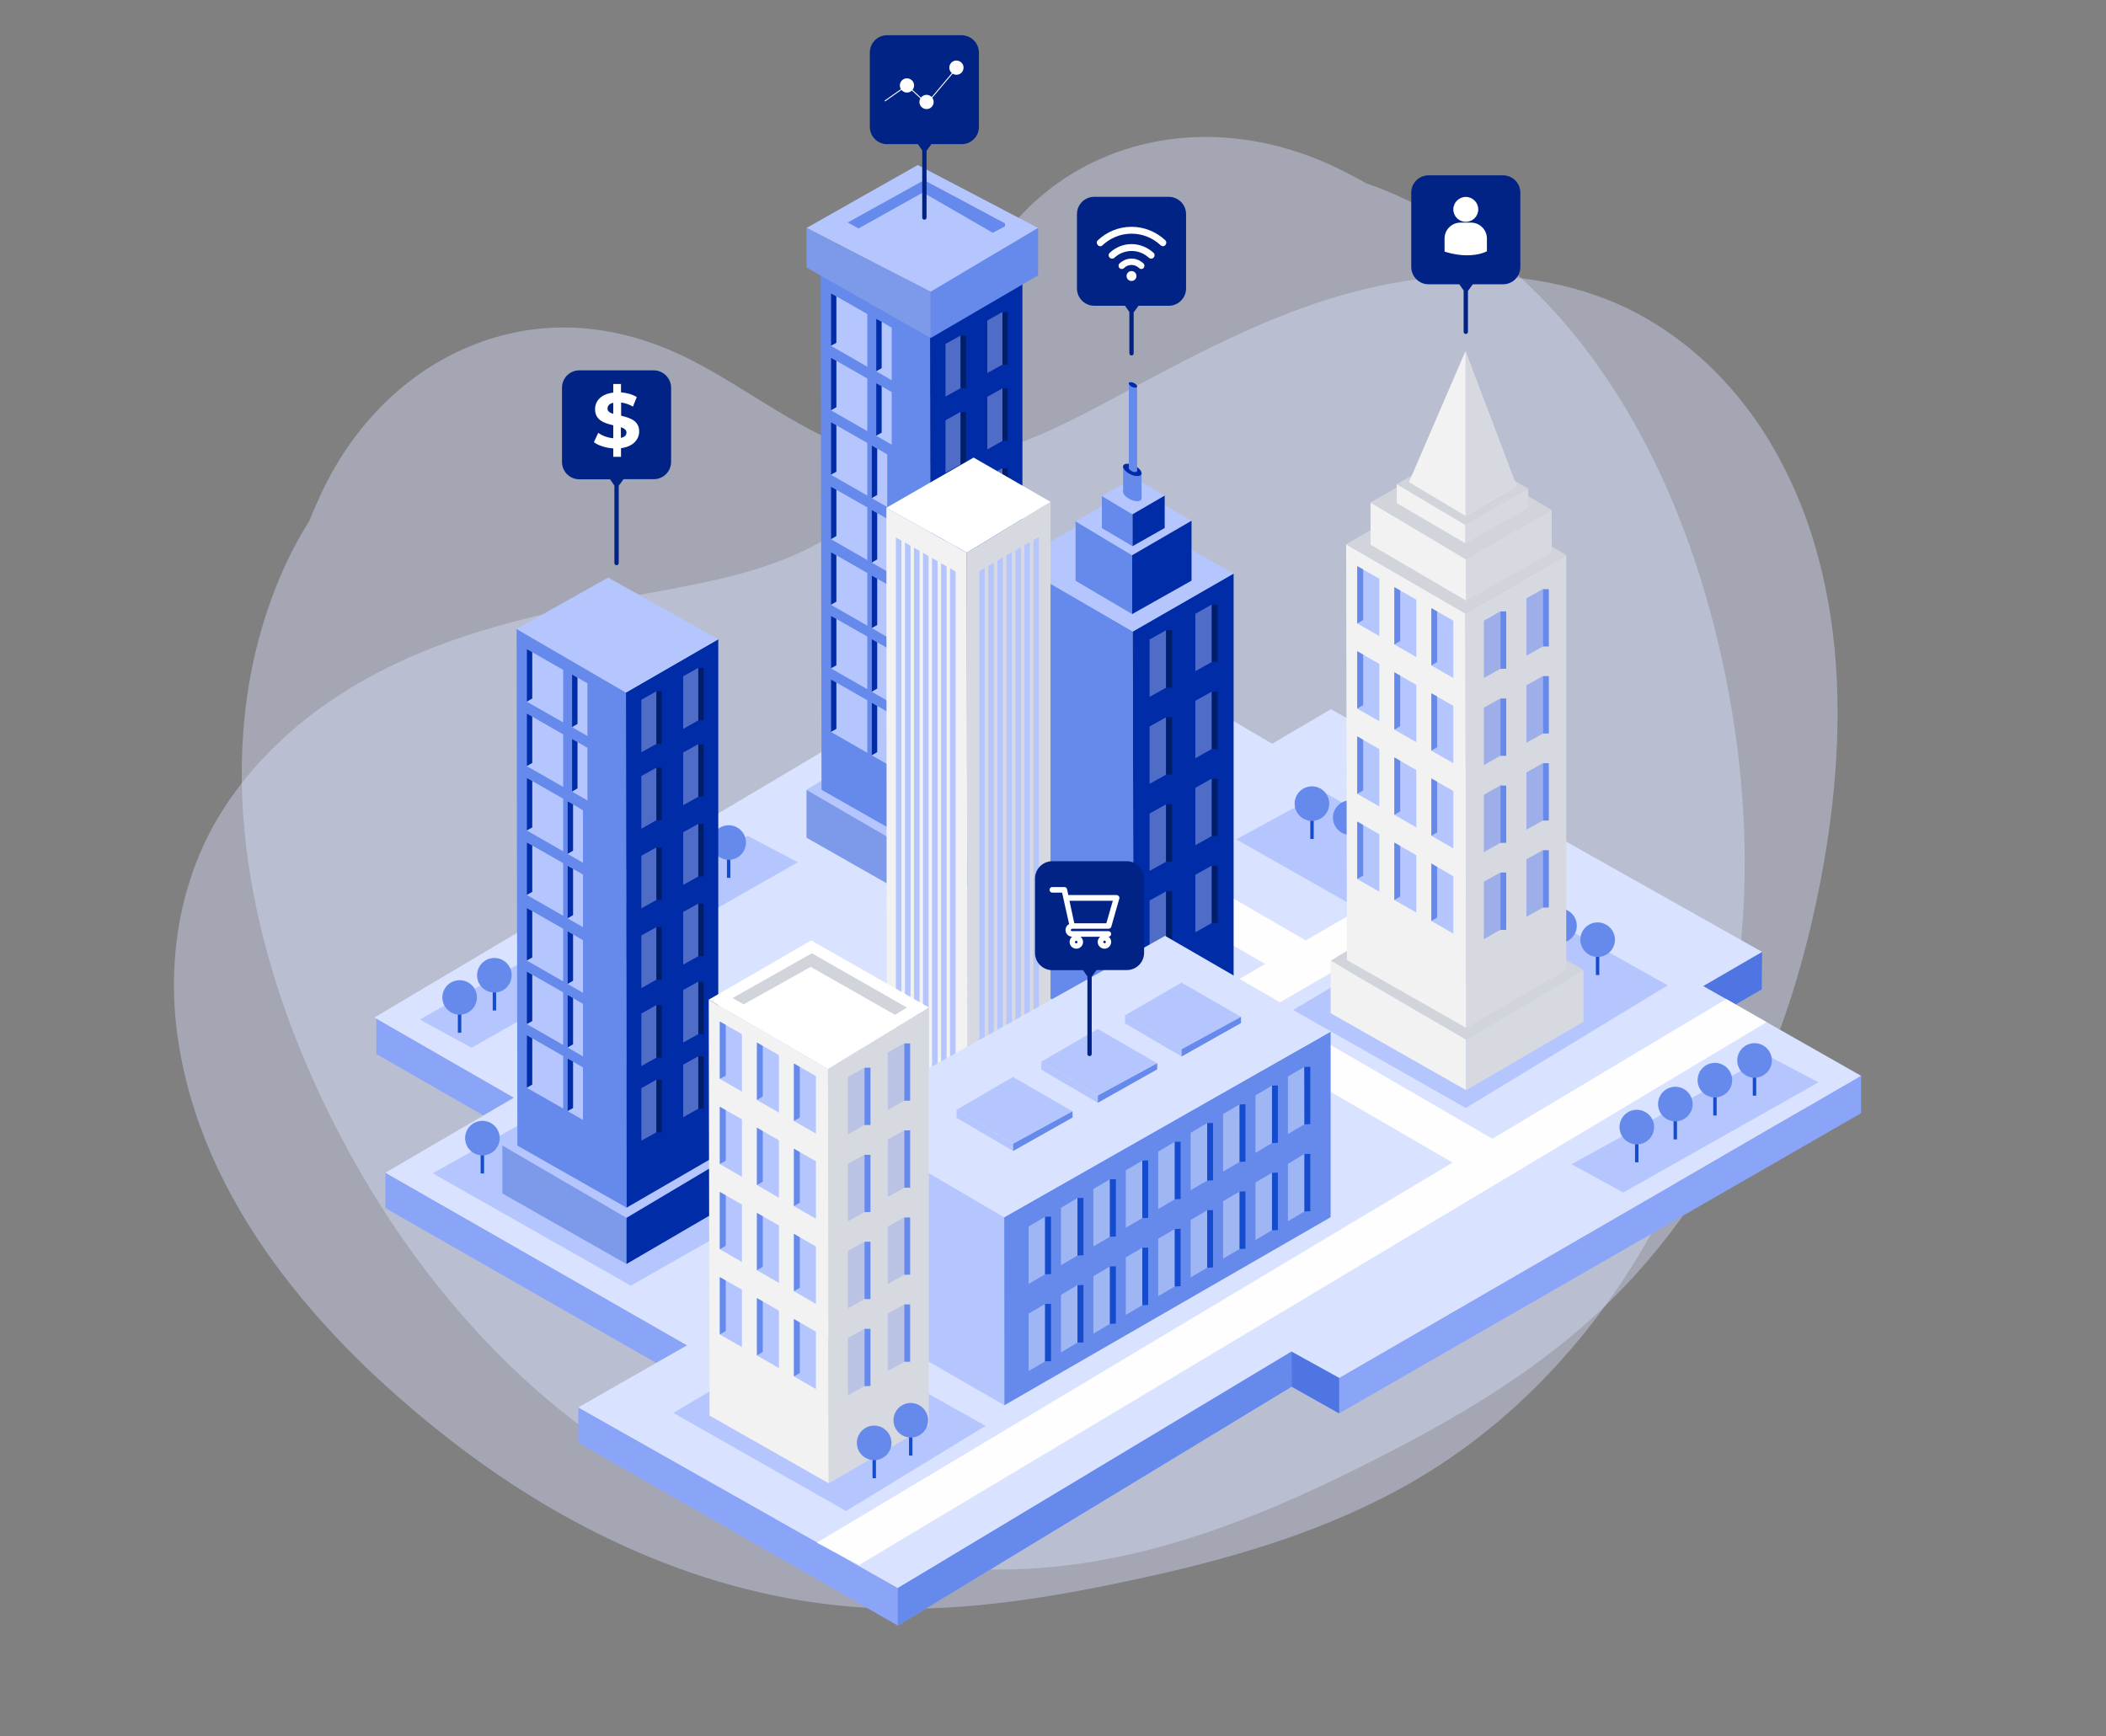 <?xml version="1.0" encoding="utf-8"?>
<!-- Generator: Adobe Illustrator 24.0.2, SVG Export Plug-In . SVG Version: 6.00 Build 0)  -->
<svg version="1.1" id="illustration" xmlns="http://www.w3.org/2000/svg" xmlns:xlink="http://www.w3.org/1999/xlink" x="0px"
	 y="0px" viewBox="0 0 1656.3 1365.7" style="enable-background:new 0 0 1656.3 1365.7;" xml:space="preserve">
<rect x="0" y="0" width="1656.3" height="1365.7" fill="#808080" stroke="none"/>
<style type="text/css">
	.st0{opacity:0.4;fill:#D9E2FF;}
	.st1{fill:#8AA4F8;}
	.st2{fill:#4F75E2;}
	.st3{fill:#D9E2FF;}
	.st4{fill:#668AEB;}
	.st5{fill:#FEFEFE;}
	.st6{fill:#B5C6FE;}
	.st7{fill:#7C99EA;}
	.st8{fill:#002CA7;}
	.st9{fill:#8498E5;}
	.st10{opacity:0.5;fill:#9EAEE9;}
	.st11{fill:#001E68;}
	.st12{fill:#012385;}
	.st13{fill:none;stroke:#FFFFFF;stroke-width:0.75;stroke-linecap:round;stroke-linejoin:round;stroke-miterlimit:10;}
	.st14{fill:#FFFFFF;}
	.st15{fill:#144CCD;}
	.st16{fill:#F2F2F2;}
	.st17{fill:#D7D9E1;}
	.st18{opacity:0.5;fill:#D9E2FF;}
	.st19{fill:#D2D4DB;}
	.st20{fill:#9EAEE9;}
</style>
<g id="XMLID_20_">
	<path id="XMLID_33_" class="st0" d="M1337.6,884.8c46.1-127.5,43.1-270,8.5-399.8c-34.3-128.9-104.8-255.3-225.7-320.6
		c-14.7-8-30-14.7-45.6-20.1c-7.4-4.2-14.8-8-21.7-11.4c-53.9-26.5-116.1-33.8-173.4-13.6c-55.6,19.6-94.6,60.7-118.5,113.6
		C738.8,282.4,728,339.1,695,383.3c-39.5,52.8-106.5,68.7-167.9,80.1c-72.6,13.5-145.1,25.7-212.7,57.1
		c-56.8,26.3-108.2,66.2-141.3,120c-31.8,51.7-41.8,114.6-33.5,174.3c18.1,130.4,111.9,237.5,212.3,316.1
		c97.2,76.1,212.8,128.8,337.3,134.1c71.6,3,143.2-9.3,212.9-24.7c72.7-16,145.3-37.9,210-75.5
		C1218.5,1102.9,1296,999.6,1337.6,884.8z"/>
	<path id="XMLID_35_" class="st0" d="M501.4,1152.1c-115.8-70.6-202.5-183.6-256.8-306.6c-53.9-122-77.9-264.8-24.5-391.3
		c6.5-15.4,14.2-30.2,23-44.2c3.2-7.9,6.6-15.5,9.8-22.4c25.5-54.4,69.5-99,126.8-119.1c55.6-19.5,111.7-11.8,163.5,14.5
		c48.5,24.6,92.4,62,145.8,75.9c63.8,16.5,126-13.1,181.1-42.6c65.1-34.9,129.3-70.7,201.6-88.5c60.8-15,125.9-16,185.3,5.2
		c57.2,20.4,104.3,63.3,135.2,115c67.5,113,61.3,255.3,32.2,379.4C1396.2,847.5,1339,961,1245.1,1043
		c-53.9,47.1-117.6,82.3-181.5,113.9c-66.7,33-137,61.3-211,72.5C730.8,1247.8,605.7,1215.7,501.4,1152.1z"/>
</g>
<g id="XMLID_27_">
	<g id="XMLID_32_">
		<polygon id="XMLID_42_" class="st1" points="1463.7,846.2 1463.7,875.6 1413.8,871.9 		"/>
		<g id="XMLID_26_">
			<polygon id="XMLID_34_" class="st1" points="303.1,922.4 303.1,950.2 516.1,1072 540.4,1058.2 			"/>
			<polygon id="XMLID_51_" class="st1" points="1053.2,1083.8 1015.7,1063.1 706.1,1249.1 454.8,1107 454.8,1134.8 706.1,1278.6 
				1015.8,1090.7 1053.2,1111.7 1463.7,875.6 1438.3,860.9 			"/>
			<polygon id="XMLID_1097_" class="st2" points="1365,790.1 1385.6,778.2 1385.8,748.7 1339.4,775.6 			"/>
			<polygon id="XMLID_1532_" class="st1" points="296,801.2 296,829 380.2,877.4 404.2,863.4 			"/>
			<polygon id="XMLID_998_" class="st3" points="1365,790.1 1339.4,775.6 1385.8,748.7 1046.7,557.8 1000.5,585 827.9,483.6 
				294.5,800.3 296,801.2 404.2,863.4 380.2,877.4 303.1,922.4 540.4,1058.2 516.1,1072 454.8,1107 706.1,1249.1 1015.7,1063.1 
				1053.2,1083.8 1438.3,860.9 1463.7,846.2 			"/>
		</g>
		<polygon id="XMLID_25_" class="st2" points="1015.7,1063.1 1015.8,1090.7 1053.2,1111.7 1053.2,1083.8 		"/>
		<polygon id="XMLID_28_" class="st4" points="706.1,1249.1 706.1,1278.6 1015.8,1090.7 1015.7,1063.1 		"/>
	</g>
	<polygon id="XMLID_1541_" class="st5" points="1357.6,785.8 1173.7,895.7 997.7,793.6 1144.4,708.5 1145.1,671.2 1026.9,739.7 
		802.2,609.3 802.2,646.3 995,758.2 965.9,775.1 927.5,752.8 927.5,789.8 934,793.5 891.7,818 923.8,836.4 965.8,812 1142.4,914.4 
		642.4,1213.4 675.7,1230.9 1389.4,804 	"/>
</g>
<g id="XMLID_61_">
	<g id="XMLID_22_">
		<g id="XMLID_1613_">
			<polygon id="XMLID_1886_" class="st6" points="634.3,621.2 718.3,569.7 816.4,627.8 731.9,678 			"/>
			<polygon id="XMLID_1883_" class="st7" points="634.3,658.9 731.9,714.4 731.9,678 634.3,621.2 			"/>
			<polygon id="XMLID_1880_" class="st8" points="731.9,678 816.4,627.8 816.4,665.1 731.9,714.4 			"/>
			<polygon id="XMLID_1877_" class="st4" points="646.1,621.2 732,670.1 731.5,264.8 645.5,214.9 			"/>
			<polygon id="XMLID_1874_" class="st8" points="731.5,264.8 804.1,223 804.1,628.3 732,670.1 			"/>
			<polygon id="XMLID_1871_" class="st9" points="645.5,214.9 717.5,174.5 804.1,223 731.5,264.8 649.8,217.4 			"/>
			<g id="XMLID_1864_">
				<polygon id="XMLID_1868_" class="st6" points="682.1,288.4 653.5,272 653.5,230.7 682.1,247 				"/>
				<polygon id="XMLID_1865_" class="st8" points="657.8,269.6 653.5,272 653.5,230.7 657.8,233.1 				"/>
			</g>
			<g id="XMLID_1857_">
				<polygon id="XMLID_1861_" class="st6" points="682.1,339.1 653.5,322.7 653.5,281.4 682.1,297.7 				"/>
				<polygon id="XMLID_1858_" class="st8" points="657.8,320.3 653.5,322.7 653.5,281.4 657.8,283.8 				"/>
			</g>
			<g id="XMLID_1850_">
				<polygon id="XMLID_1854_" class="st6" points="682.1,389.8 653.5,373.4 653.5,332.1 682.1,348.4 				"/>
				<polygon id="XMLID_1851_" class="st8" points="657.8,371 653.5,373.4 653.5,332.1 657.8,334.5 				"/>
			</g>
			<g id="XMLID_1843_">
				<polygon id="XMLID_1847_" class="st6" points="682.1,440.5 653.5,424.1 653.5,382.8 682.1,399.1 				"/>
				<polygon id="XMLID_1844_" class="st8" points="657.8,421.6 653.5,424.1 653.5,382.8 657.8,385.2 				"/>
			</g>
			<g id="XMLID_1836_">
				<polygon id="XMLID_1840_" class="st6" points="701.3,299.1 689.1,292 689.1,250.7 701.3,257.7 				"/>
				<polygon id="XMLID_1837_" class="st8" points="693.4,289.6 689.1,292 689.1,250.7 693.4,253.1 				"/>
			</g>
			<g id="XMLID_1829_">
				<polygon id="XMLID_1833_" class="st6" points="701.3,349.8 689.1,342.7 689.1,301.4 701.3,308.4 				"/>
				<polygon id="XMLID_1830_" class="st8" points="693.4,340.3 689.1,342.7 689.1,301.4 693.4,303.8 				"/>
			</g>
			<g id="XMLID_1822_">
				<polygon id="XMLID_1826_" class="st6" points="697.8,398.8 685.6,391.8 685.6,350.4 697.8,357.4 				"/>
				<polygon id="XMLID_1823_" class="st8" points="689.9,389.3 685.6,391.8 685.6,350.4 689.9,352.9 				"/>
			</g>
			<g id="XMLID_1815_">
				<polygon id="XMLID_1819_" class="st6" points="697.8,449.5 685.6,442.5 685.6,401.1 697.8,408.1 				"/>
				<polygon id="XMLID_1816_" class="st8" points="689.9,440 685.6,442.5 685.6,401.1 689.9,403.6 				"/>
			</g>
			<g id="XMLID_1808_">
				<polygon id="XMLID_1812_" class="st6" points="682.1,492.1 653.5,475.7 653.5,434.3 682.1,450.7 				"/>
				<polygon id="XMLID_1809_" class="st8" points="657.8,473.2 653.5,475.7 653.5,434.3 657.8,436.8 				"/>
			</g>
			<g id="XMLID_1801_">
				<polygon id="XMLID_1805_" class="st6" points="697.8,501.1 685.6,494 685.6,452.7 697.8,459.7 				"/>
				<polygon id="XMLID_1802_" class="st8" points="689.9,491.6 685.6,494 685.6,452.7 689.9,455.1 				"/>
			</g>
			<g id="XMLID_1794_">
				<polygon id="XMLID_1798_" class="st6" points="682.1,542.1 653.5,525.7 653.5,484.4 682.1,500.7 				"/>
				<polygon id="XMLID_1795_" class="st8" points="657.8,523.3 653.5,525.7 653.5,484.4 657.8,486.8 				"/>
			</g>
			<g id="XMLID_1787_">
				<polygon id="XMLID_1791_" class="st6" points="697.8,551.1 685.6,544.1 685.6,502.7 697.8,509.7 				"/>
				<polygon id="XMLID_1788_" class="st8" points="689.9,541.6 685.6,544.1 685.6,502.7 689.9,505.2 				"/>
			</g>
			<g id="XMLID_1780_">
				<polygon id="XMLID_1784_" class="st6" points="682.1,592.1 653.5,575.7 653.5,534.4 682.1,550.8 				"/>
				<polygon id="XMLID_1781_" class="st8" points="657.8,573.3 653.5,575.7 653.5,534.4 657.8,536.9 				"/>
			</g>
			<g id="XMLID_1746_">
				<polygon id="XMLID_1777_" class="st6" points="697.8,601.1 685.6,594.1 685.6,552.7 697.8,559.8 				"/>
				<polygon id="XMLID_1753_" class="st8" points="689.9,591.6 685.6,594.1 685.6,552.7 689.9,555.2 				"/>
			</g>
			<g id="XMLID_1710_">
				<polygon id="XMLID_1714_" class="st10" points="743.6,311.9 755.5,305.3 755.5,263.9 743.6,270.5 				"/>
				<polygon id="XMLID_1711_" class="st11" points="755.5,305.3 759.7,305.2 759.7,263.9 755.5,263.9 				"/>
			</g>
			<g id="XMLID_1688_">
				<polygon id="XMLID_1692_" class="st10" points="743.6,371.9 755.5,365.3 755.5,323.9 743.6,330.6 				"/>
				<polygon id="XMLID_1689_" class="st11" points="755.5,365.3 759.7,365.3 759.7,324 755.5,324 				"/>
			</g>
			<g id="XMLID_1681_">
				<polygon id="XMLID_1685_" class="st10" points="743.6,434.6 755.5,428 755.5,386.6 743.6,393.3 				"/>
				<polygon id="XMLID_1682_" class="st11" points="755.5,428 759.7,428 759.7,386.7 755.5,386.7 				"/>
			</g>
			<g id="XMLID_1673_">
				<polygon id="XMLID_1677_" class="st10" points="743.6,497.3 755.5,490.7 755.5,449.3 743.6,456 				"/>
				<polygon id="XMLID_1674_" class="st11" points="755.5,490.7 759.7,490.7 759.7,449.4 755.5,449.4 				"/>
			</g>
			<g id="XMLID_1666_">
				<polygon id="XMLID_1670_" class="st10" points="776.5,293.4 788.4,286.8 788.4,245.4 776.5,252.1 				"/>
				<polygon id="XMLID_1667_" class="st11" points="788.4,286.8 792.6,286.8 792.6,245.5 788.4,245.5 				"/>
			</g>
			<g id="XMLID_1659_">
				<polygon id="XMLID_1663_" class="st10" points="776.5,353.5 788.4,346.8 788.4,305.5 776.5,312.1 				"/>
				<polygon id="XMLID_1660_" class="st11" points="788.4,346.8 792.6,346.8 792.6,305.5 788.4,305.5 				"/>
			</g>
			<g id="XMLID_1652_">
				<polygon id="XMLID_1656_" class="st10" points="776.5,416.2 788.4,409.5 788.4,368.2 776.5,374.8 				"/>
				<polygon id="XMLID_1653_" class="st11" points="788.4,409.5 792.6,409.5 792.6,368.2 788.4,368.2 				"/>
			</g>
			<g id="XMLID_1645_">
				<polygon id="XMLID_1649_" class="st10" points="776.5,478.9 788.4,472.2 788.4,430.9 776.5,437.5 				"/>
				<polygon id="XMLID_1646_" class="st11" points="788.4,472.2 792.6,472.2 792.6,430.9 788.4,430.9 				"/>
			</g>
			<g id="XMLID_1638_">
				<polygon id="XMLID_1642_" class="st10" points="743.6,558.7 755.5,552.1 755.5,510.7 743.6,517.3 				"/>
				<polygon id="XMLID_1639_" class="st11" points="755.5,552.1 759.7,552 759.7,510.7 755.5,510.7 				"/>
			</g>
			<g id="XMLID_1631_">
				<polygon id="XMLID_1635_" class="st10" points="776.5,540.2 788.4,533.6 788.4,492.2 776.5,498.9 				"/>
				<polygon id="XMLID_1632_" class="st11" points="788.4,533.6 792.6,533.6 792.6,492.3 788.4,492.3 				"/>
			</g>
			<g id="XMLID_1624_">
				<polygon id="XMLID_1628_" class="st10" points="743.6,617.4 755.5,610.8 755.5,569.4 743.6,576 				"/>
				<polygon id="XMLID_1625_" class="st11" points="755.5,610.8 759.7,610.7 759.7,569.4 755.5,569.4 				"/>
			</g>
			<g id="XMLID_1617_">
				<polygon id="XMLID_1621_" class="st10" points="776.5,598.9 788.4,592.3 788.4,550.9 776.5,557.6 				"/>
				<polygon id="XMLID_1618_" class="st11" points="788.4,592.3 792.6,592.3 792.6,551 788.4,550.9 				"/>
			</g>
			<polygon id="XMLID_1678_" class="st6" points="634.3,179.3 721.8,129.8 816.4,179.3 732,229.5 			"/>
			<polygon id="XMLID_818_" class="st7" points="634.3,210.4 731.9,265.9 731.9,229.5 634.3,179.3 			"/>
			<polygon id="XMLID_608_" class="st4" points="731.9,229.5 816.4,179.3 816.4,216.6 731.9,265.9 			"/>
		</g>
		<polygon id="XMLID_987_" class="st4" points="726.8,141.7 666.7,175 675.2,179.7 725.9,151.4 780.8,183.1 790.4,178 790.4,175.7 
					"/>
	</g>
	<g id="XMLID_31_">
		<path id="XMLID_105_" class="st12" d="M756.2,27.7h-58.5c-7.5,0-13.6,6.1-13.6,13.6v58.5c0,7.5,6.1,13.6,13.6,13.6h24.2l3.4,4.9
			v52.8c0,0.9,0.7,1.7,1.7,1.7c0.9,0,1.7-0.7,1.7-1.7v-52.5l3.8-5.2h23.8c7.5,0,13.6-6.1,13.6-13.6V41.3
			C769.8,33.8,763.7,27.7,756.2,27.7z"/>
		<g id="XMLID_16_">
			<polyline id="XMLID_13_" class="st13" points="696.1,79.3 713.3,67.2 728.9,81.5 751,55.2 			"/>
			<path id="XMLID_7_" class="st14" d="M718.9,67.2c0,3.1-2.5,5.6-5.6,5.6c-3.1,0-5.6-2.5-5.6-5.6s2.5-5.6,5.6-5.6
				C716.4,61.7,718.9,64.1,718.9,67.2z"/>
			<path id="XMLID_23_" class="st14" d="M734.3,80.2c0,3.1-2.5,5.6-5.6,5.6c-3.1,0-5.6-2.5-5.6-5.6c0-3.1,2.5-5.6,5.6-5.6
				C731.8,74.6,734.3,77.1,734.3,80.2z"/>
			<path id="XMLID_30_" class="st14" d="M757.8,53.2c0,3.1-2.5,5.6-5.6,5.6c-3.1,0-5.6-2.5-5.6-5.6c0-3.1,2.5-5.6,5.6-5.6
				C755.3,47.7,757.8,50.1,757.8,53.2z"/>
		</g>
	</g>
</g>
<g id="XMLID_43_">
	<polygon id="XMLID_1568_" class="st6" points="330.3,801.8 588,657.4 627.5,678.2 370.9,824.1 335,804.6 	"/>
	<g id="XMLID_1569_">
		<rect id="XMLID_1573_" x="571.7" y="673.5" class="st15" width="2.7" height="17"/>
		<path id="XMLID_1570_" class="st4" d="M586.7,662.7c0,7.5-6.1,13.6-13.6,13.6c-7.5,0-13.6-6.1-13.6-13.6c0-7.5,6.1-13.6,13.6-13.6
			C580.6,649.1,586.7,655.2,586.7,662.7z"/>
	</g>
	<g id="XMLID_1009_">
		<rect id="XMLID_1019_" x="387.5" y="777.8" class="st15" width="2.7" height="17"/>
		<circle id="XMLID_1011_" class="st4" cx="388.8" cy="767.1" r="13.6"/>
	</g>
	<g id="XMLID_1038_">
		<rect id="XMLID_1593_" x="360.1" y="795.3" class="st15" width="2.7" height="17"/>
		<path id="XMLID_1590_" class="st4" d="M375.1,784.5c0,7.5-6.1,13.6-13.6,13.6c-7.5,0-13.6-6.1-13.6-13.6S354,771,361.5,771
			C369,771,375.1,777,375.1,784.5z"/>
	</g>
</g>
<g id="XMLID_79_">
	<g id="XMLID_604_">
		<g id="XMLID_780_">
			<polygon id="XMLID_958_" class="st4" points="797.7,769.3 891.5,822.6 890.9,496.7 797.1,442.2 			"/>
			<polygon id="XMLID_954_" class="st8" points="890.9,496.7 970.2,451.1 970.2,777 891.5,822.6 			"/>
			<polygon id="XMLID_951_" class="st6" points="797.1,442.2 875.6,398.1 970.2,451.1 890.9,496.7 801.8,445 			"/>
			<g id="XMLID_941_">
				<polygon id="XMLID_945_" class="st6" points="823.2,514.5 805.8,504.6 805.8,459.4 823.2,469.3 				"/>
				<polygon id="XMLID_942_" class="st8" points="810.5,501.9 805.8,504.6 805.8,459.4 810.5,462.1 				"/>
			</g>
			<g id="XMLID_919_">
				<polygon id="XMLID_923_" class="st6" points="823.2,581.5 805.8,571.6 805.8,526.4 823.2,536.3 				"/>
				<polygon id="XMLID_920_" class="st8" points="810.5,568.9 805.8,571.6 805.8,526.4 810.5,529.1 				"/>
			</g>
			<g id="XMLID_912_">
				<polygon id="XMLID_916_" class="st6" points="823.2,648.5 805.8,638.6 805.8,593.4 823.2,603.3 				"/>
				<polygon id="XMLID_913_" class="st8" points="810.5,635.9 805.8,638.6 805.8,593.4 810.5,596.1 				"/>
			</g>
			<g id="XMLID_902_">
				<polygon id="XMLID_908_" class="st6" points="823.2,715.5 805.8,705.6 805.8,660.4 823.2,670.3 				"/>
				<polygon id="XMLID_903_" class="st8" points="810.5,702.9 805.8,705.6 805.8,660.4 810.5,663.1 				"/>
			</g>
			<g id="XMLID_857_">
				<polygon id="XMLID_861_" class="st10" points="904.1,548.1 917.1,540.9 917.1,495.7 904.1,503 				"/>
				<polygon id="XMLID_858_" class="st11" points="917.1,540.9 921.8,540.8 921.8,495.7 917.1,495.7 				"/>
			</g>
			<g id="XMLID_850_">
				<polygon id="XMLID_854_" class="st10" points="904.1,616.5 917.1,609.3 917.1,564.2 904.1,571.4 				"/>
				<polygon id="XMLID_851_" class="st11" points="917.1,609.3 921.8,609.3 921.8,564.2 917.1,564.2 				"/>
			</g>
			<g id="XMLID_843_">
				<polygon id="XMLID_847_" class="st10" points="904.1,685 917.1,677.8 917.1,632.6 904.1,639.9 				"/>
				<polygon id="XMLID_844_" class="st11" points="917.1,677.8 921.8,677.7 921.8,632.6 917.1,632.6 				"/>
			</g>
			<g id="XMLID_836_">
				<polygon id="XMLID_840_" class="st10" points="904.1,753.5 917.1,746.2 917.1,701.1 904.1,708.3 				"/>
				<polygon id="XMLID_837_" class="st11" points="917.1,746.2 921.8,746.2 921.8,701.1 917.1,701.1 				"/>
			</g>
			<g id="XMLID_921_">
				<polygon id="XMLID_943_" class="st10" points="940.1,527.9 953,520.7 953,475.5 940.1,482.8 				"/>
				<polygon id="XMLID_922_" class="st11" points="953.1,520.7 957.7,520.6 957.7,475.6 953.1,475.6 				"/>
			</g>
			<g id="XMLID_905_">
				<polygon id="XMLID_915_" class="st10" points="940.1,596.4 953,589.1 953,544 940.1,551.2 				"/>
				<polygon id="XMLID_910_" class="st11" points="953.1,589.1 957.7,589.1 957.7,544 953.1,544 				"/>
			</g>
			<g id="XMLID_884_">
				<polygon id="XMLID_900_" class="st10" points="940.1,664.8 953,657.6 953,612.4 940.1,619.7 				"/>
				<polygon id="XMLID_896_" class="st11" points="953.1,657.6 957.7,657.5 957.7,612.5 953.1,612.5 				"/>
			</g>
			<g id="XMLID_809_">
				<polygon id="XMLID_875_" class="st10" points="940.1,733.3 953,726 953,680.9 940.1,688.1 				"/>
				<polygon id="XMLID_815_" class="st11" points="953.1,726 957.7,726 957.7,680.9 953.1,680.9 				"/>
			</g>
		</g>
		<g id="XMLID_600_">
			<polygon id="XMLID_784_" class="st4" points="890.4,436.7 845.9,410 845.9,456.8 890.4,483 			"/>
			<polygon id="XMLID_783_" class="st6" points="845.9,410 892.2,383.5 937.1,409.6 890.4,436.7 			"/>
			<polygon id="XMLID_602_" class="st8" points="890.4,436.7 937.1,409.6 937.1,456.7 890.4,483 			"/>
		</g>
		<g id="XMLID_754_">
			<polygon id="XMLID_881_" class="st4" points="890.7,404.5 866.6,390.1 866.6,415.4 890.7,429.6 			"/>
			<polygon id="XMLID_874_" class="st6" points="866.6,390.1 891.7,375.7 916,389.8 890.7,404.5 			"/>
			<polygon id="XMLID_791_" class="st8" points="890.7,404.5 916,389.8 916,415.3 890.7,429.6 			"/>
		</g>
		<g id="XMLID_830_">
			<path id="XMLID_961_" class="st4" d="M897.8,392c0,2.3-3.3,2.9-7.3,1.5c-4-1.5-7.3-4.5-7.3-6.7c0-2.3,3.3-2.9,7.3-1.5
				C894.6,386.8,897.8,389.8,897.8,392z"/>
			<polygon id="XMLID_959_" class="st4" points="897.8,392.2 883.3,386.9 883.3,366.7 897.8,371.9 			"/>
			<path id="XMLID_833_" class="st8" d="M897.8,372.2c0,2.3-3.3,2.9-7.3,1.5c-4-1.5-7.3-4.5-7.3-6.7c0-2.3,3.3-2.9,7.3-1.5
				C894.6,366.9,897.8,369.9,897.8,372.2z"/>
		</g>
		<g id="XMLID_829_">
			<path id="XMLID_824_" class="st4" d="M894.3,370.3c0,1-1.5,1.3-3.3,0.7c-1.8-0.7-3.3-2-3.3-3s1.5-1.3,3.3-0.7
				C892.8,367.9,894.3,369.3,894.3,370.3z"/>
			<polygon id="XMLID_819_" class="st4" points="894.3,370.3 887.8,368 887.8,301.5 894.3,303.8 			"/>
			<path id="XMLID_826_" class="st8" d="M894.3,303.9c0,1-1.5,1.3-3.3,0.7c-1.8-0.7-3.3-2-3.3-3s1.5-1.3,3.3-0.7
				C892.8,301.5,894.3,302.9,894.3,303.9z"/>
		</g>
	</g>
	<g id="XMLID_14_">
		<path id="XMLID_94_" class="st12" d="M919.1,154.8h-58.5c-7.5,0-13.6,6.1-13.6,13.6v58.5c0,7.5,6.1,13.6,13.6,13.6h24.2l3.4,4.9
			v32.5c0,0.9,0.7,1.7,1.7,1.7c0.9,0,1.7-0.7,1.7-1.7v-32.2l3.8-5.2h23.8c7.5,0,13.6-6.1,13.6-13.6v-58.5
			C932.8,160.9,926.7,154.8,919.1,154.8z"/>
		<g id="XMLID_48_">
			<g>
				<path id="XMLID_504_" class="st14" d="M889.9,213.2c-2.1,0-3.9,1.7-3.9,3.9c0,2.1,1.7,3.9,3.9,3.9c2.1,0,3.9-1.7,3.9-3.9
					C893.8,214.9,892,213.2,889.9,213.2z"/>
				<g id="XMLID_498_">
					<path id="XMLID_503_" class="st14" d="M889.9,203.4c-3.7,0-7,1.5-9.5,3.9c-1,0.9-0.9,2.5,0,3.5l0,0c0.9,1,2.5,1.1,3.5,0.1
						c1.5-1.5,3.7-2.5,6-2.5c2.3,0,4.5,1,6,2.5c1,1,2.6,0.9,3.5-0.1l0,0c0.9-1,0.9-2.5,0-3.5C896.9,204.9,893.6,203.4,889.9,203.4z"
						/>
					<path id="XMLID_502_" class="st14" d="M889.9,178.4c-10.3,0-19.7,4.1-26.6,10.7c-1,0.9-1,2.5,0,3.5l0.2,0.3
						c0.9,1,2.5,1.1,3.5,0.1c6-5.7,14.1-9.2,22.9-9.2c8.9,0,17,3.5,23,9.2c1,0.9,2.6,0.9,3.5-0.1l0.2-0.3c0.9-1,0.9-2.6,0-3.5
						C909.6,182.5,900.2,178.4,889.9,178.4z"/>
					<path id="XMLID_499_" class="st14" d="M889.9,192c-6.6,0-12.6,2.6-17.1,6.8c-1.1,1-1.2,2.7-0.1,3.8l0,0c1,1.1,2.7,1.1,3.8,0.1
						c3.5-3.3,8.3-5.3,13.5-5.3c5.2,0,9.9,2,13.5,5.3c1.1,1,2.8,1,3.8-0.1l0,0c1-1.1,1-2.8-0.1-3.8C902.5,194.6,896.5,192,889.9,192
						z"/>
				</g>
			</g>
		</g>
	</g>
</g>
<g id="XMLID_778_">
	<g id="XMLID_771_">
		<polygon id="XMLID_898_" class="st16" points="697.4,848.8 760.8,902.1 760.4,434.7 697.1,399.4 		"/>
		<polygon id="XMLID_895_" class="st17" points="760.4,434.7 826.2,394.7 826.2,866.1 760.8,902.1 		"/>
		<polygon id="XMLID_892_" class="st14" points="697.1,399.4 765.7,359.9 826.2,394.7 760.4,434.7 		"/>
	</g>
	<g id="XMLID_623_">
		<g>
			<g id="XMLID_677_">
				<g id="XMLID_678_">
					<polygon class="st6" points="709,891.7 704.6,891.7 704.6,422.8 709,425.2 					"/>
				</g>
			</g>
			<g id="XMLID_673_">
				<g id="XMLID_674_">
					<polygon class="st6" points="716.1,895.7 711.7,895.6 711.7,426.6 716.1,429.2 					"/>
				</g>
			</g>
			<g id="XMLID_670_">
				<g id="XMLID_671_">
					<polygon class="st6" points="723.2,899.8 718.8,899.7 718.8,430.7 723.2,433.3 					"/>
				</g>
			</g>
			<g id="XMLID_666_">
				<g id="XMLID_667_">
					<polygon class="st6" points="730.3,903.9 725.9,903.8 725.9,434.8 730.3,437.4 					"/>
				</g>
			</g>
			<g id="XMLID_663_">
				<g id="XMLID_664_">
					<polygon class="st6" points="737.4,908 733,907.8 733,438.9 737.4,441.4 					"/>
				</g>
			</g>
			<g id="XMLID_659_">
				<g id="XMLID_660_">
					<polygon class="st6" points="744.5,912 740.1,911.9 740.1,443 744.5,445.5 					"/>
				</g>
			</g>
			<g id="XMLID_656_">
				<g id="XMLID_657_">
					<polygon class="st6" points="751.6,916.1 747.2,916 747.2,447 751.6,449.6 					"/>
				</g>
			</g>
		</g>
	</g>
	<g id="XMLID_792_">
		<g>
			<g id="XMLID_702_">
				<polygon id="XMLID_703_" class="st6" points="812.8,891.4 817.1,891.4 817.1,422.4 812.8,424.8 				"/>
			</g>
			<g id="XMLID_699_">
				<polygon id="XMLID_700_" class="st6" points="805.7,895.4 810,895.2 810,426.3 805.7,428.8 				"/>
			</g>
			<g id="XMLID_695_">
				<polygon id="XMLID_696_" class="st6" points="798.6,899.4 802.9,899.3 802.9,430.4 798.6,432.9 				"/>
			</g>
			<g id="XMLID_692_">
				<polygon id="XMLID_693_" class="st6" points="791.5,903.5 795.8,903.4 795.8,434.4 791.5,437 				"/>
			</g>
			<g id="XMLID_688_">
				<polygon id="XMLID_689_" class="st6" points="784.4,907.6 788.7,907.5 788.7,438.5 784.4,441.1 				"/>
			</g>
			<g id="XMLID_685_">
				<polygon id="XMLID_686_" class="st6" points="777.3,911.7 781.6,911.6 781.6,442.6 777.3,445.1 				"/>
			</g>
			<g id="XMLID_681_">
				<polygon id="XMLID_682_" class="st6" points="770.2,915.8 774.5,915.6 774.5,446.7 770.2,449.2 				"/>
			</g>
		</g>
	</g>
</g>
<g id="XMLID_64_">
	<g id="XMLID_60_">
		<g id="XMLID_45_">
			<polygon id="XMLID_266_" class="st6" points="340.4,922.8 598.1,778.4 752.8,865.2 496.1,1011.2 345.1,925.6 			"/>
			<g id="XMLID_1005_">
				<rect id="XMLID_1012_" x="378" y="906" class="st15" width="2.7" height="17"/>
				<circle id="XMLID_1008_" class="st4" cx="379.4" cy="895.2" r="13.6"/>
			</g>
		</g>
		<g id="XMLID_994_">
			<polygon id="XMLID_1446_" class="st6" points="395.1,901 479.1,849.5 577.2,907.6 492.7,957.9 			"/>
			<polygon id="XMLID_1301_" class="st7" points="395.1,938.7 492.7,994.2 492.7,957.9 395.1,901 			"/>
			<polygon id="XMLID_1183_" class="st8" points="492.7,957.9 577.2,907.6 577.2,944.9 492.7,994.2 			"/>
			<polygon id="XMLID_1226_" class="st4" points="406.9,901.1 492.8,949.9 492.3,544.7 406.3,494.7 			"/>
			<polygon id="XMLID_1223_" class="st8" points="492.3,544.7 564.9,502.8 564.9,908.1 492.8,949.9 			"/>
			<polygon id="XMLID_1220_" class="st6" points="406.3,494.7 478.3,454.3 564.9,502.8 492.3,544.7 410.6,497.2 			"/>
			<g id="XMLID_1213_">
				<polygon id="XMLID_1217_" class="st6" points="442.9,568.2 414.3,551.9 414.3,510.5 442.9,526.9 				"/>
				<polygon id="XMLID_1214_" class="st8" points="418.6,549.4 414.3,551.9 414.3,510.5 418.6,513 				"/>
			</g>
			<g id="XMLID_1206_">
				<polygon id="XMLID_1210_" class="st6" points="442.9,618.9 414.3,602.6 414.3,561.2 442.9,577.6 				"/>
				<polygon id="XMLID_1207_" class="st8" points="418.6,600.1 414.3,602.6 414.3,561.2 418.6,563.7 				"/>
			</g>
			<g id="XMLID_1198_">
				<polygon id="XMLID_1203_" class="st6" points="442.9,669.6 414.3,653.2 414.3,611.9 442.9,628.2 				"/>
				<polygon id="XMLID_1199_" class="st8" points="418.6,650.8 414.3,653.2 414.3,611.9 418.6,614.3 				"/>
			</g>
			<g id="XMLID_1191_">
				<polygon id="XMLID_1195_" class="st6" points="442.9,720.3 414.3,703.9 414.3,662.6 442.9,678.9 				"/>
				<polygon id="XMLID_1192_" class="st8" points="418.6,701.5 414.3,703.9 414.3,662.6 418.6,665 				"/>
			</g>
			<g id="XMLID_1186_">
				<polygon id="XMLID_1194_" class="st6" points="462,578.9 449.9,571.9 449.9,530.5 462,537.5 				"/>
				<polygon id="XMLID_1187_" class="st8" points="454.2,569.4 449.9,571.9 449.9,530.5 454.2,533 				"/>
			</g>
			<g id="XMLID_1172_">
				<polygon id="XMLID_1179_" class="st6" points="462,629.6 449.9,622.6 449.9,581.2 462,588.2 				"/>
				<polygon id="XMLID_1174_" class="st8" points="454.2,620.1 449.9,622.6 449.9,581.2 454.2,583.7 				"/>
			</g>
			<g id="XMLID_1128_">
				<polygon id="XMLID_1167_" class="st6" points="458.5,678.6 446.4,671.6 446.4,630.2 458.5,637.3 				"/>
				<polygon id="XMLID_1132_" class="st8" points="450.7,669.1 446.4,671.6 446.4,630.2 450.7,632.7 				"/>
			</g>
			<g id="XMLID_991_">
				<polygon id="XMLID_1096_" class="st6" points="458.5,729.3 446.4,722.3 446.4,680.9 458.5,687.9 				"/>
				<polygon id="XMLID_997_" class="st8" points="450.7,719.8 446.4,722.3 446.4,680.9 450.7,683.4 				"/>
			</g>
			<g id="XMLID_1108_">
				<polygon id="XMLID_1168_" class="st6" points="442.9,771.9 414.3,755.5 414.3,714.2 442.9,730.5 				"/>
				<polygon id="XMLID_1114_" class="st8" points="418.6,753.1 414.3,755.5 414.3,714.2 418.6,716.6 				"/>
			</g>
			<g id="XMLID_995_">
				<polygon id="XMLID_1099_" class="st6" points="458.5,780.9 446.4,773.9 446.4,732.5 458.5,739.5 				"/>
				<polygon id="XMLID_1001_" class="st8" points="450.7,771.4 446.4,773.9 446.4,732.5 450.7,735 				"/>
			</g>
			<g id="XMLID_1456_">
				<polygon id="XMLID_1464_" class="st6" points="442.9,821.9 414.3,805.5 414.3,764.2 442.9,780.5 				"/>
				<polygon id="XMLID_1461_" class="st8" points="418.6,803.1 414.3,805.5 414.3,764.2 418.6,766.7 				"/>
			</g>
			<g id="XMLID_1298_">
				<polygon id="XMLID_1447_" class="st6" points="458.5,830.9 446.4,823.9 446.4,782.5 458.5,789.6 				"/>
				<polygon id="XMLID_1300_" class="st8" points="450.7,821.4 446.4,823.9 446.4,782.5 450.7,785 				"/>
			</g>
			<g id="XMLID_1474_">
				<polygon id="XMLID_1478_" class="st6" points="442.9,871.9 414.3,855.6 414.3,814.2 442.9,830.6 				"/>
				<polygon id="XMLID_1475_" class="st8" points="418.6,853.1 414.3,855.6 414.3,814.2 418.6,816.7 				"/>
			</g>
			<g id="XMLID_1467_">
				<polygon id="XMLID_1471_" class="st6" points="458.5,880.9 446.4,873.9 446.4,832.6 458.5,839.6 				"/>
				<polygon id="XMLID_1468_" class="st8" points="450.7,871.5 446.4,873.9 446.4,832.6 450.7,835 				"/>
			</g>
			<g id="XMLID_1184_">
				<polygon id="XMLID_1188_" class="st10" points="504.4,591.7 516.3,585.1 516.3,543.7 504.4,550.4 				"/>
				<polygon id="XMLID_1185_" class="st11" points="516.3,585.1 520.5,585.1 520.5,543.8 516.3,543.8 				"/>
			</g>
			<g id="XMLID_1176_">
				<polygon id="XMLID_1180_" class="st10" points="504.4,651.8 516.3,645.1 516.3,603.8 504.4,610.4 				"/>
				<polygon id="XMLID_1177_" class="st11" points="516.3,645.1 520.5,645.1 520.5,603.8 516.3,603.8 				"/>
			</g>
			<g id="XMLID_1169_">
				<polygon id="XMLID_1173_" class="st10" points="504.4,714.5 516.3,707.8 516.3,666.5 504.4,673.1 				"/>
				<polygon id="XMLID_1170_" class="st11" points="516.3,707.8 520.5,707.8 520.5,666.5 516.3,666.5 				"/>
			</g>
			<g id="XMLID_1162_">
				<polygon id="XMLID_1166_" class="st10" points="504.4,777.2 516.3,770.5 516.3,729.2 504.4,735.8 				"/>
				<polygon id="XMLID_1163_" class="st11" points="516.3,770.5 520.5,770.5 520.5,729.2 516.3,729.2 				"/>
			</g>
			<g id="XMLID_1155_">
				<polygon id="XMLID_1159_" class="st10" points="537.3,573.3 549.2,566.6 549.2,525.3 537.3,531.9 				"/>
				<polygon id="XMLID_1156_" class="st11" points="549.2,566.6 553.4,566.6 553.4,525.3 549.2,525.3 				"/>
			</g>
			<g id="XMLID_1148_">
				<polygon id="XMLID_1152_" class="st10" points="537.3,633.3 549.2,626.7 549.2,585.3 537.3,591.9 				"/>
				<polygon id="XMLID_1149_" class="st11" points="549.2,626.7 553.4,626.6 553.4,585.3 549.2,585.3 				"/>
			</g>
			<g id="XMLID_1141_">
				<polygon id="XMLID_1145_" class="st10" points="537.3,696 549.2,689.4 549.2,648 537.3,654.6 				"/>
				<polygon id="XMLID_1142_" class="st11" points="549.2,689.4 553.4,689.3 553.4,648 549.2,648 				"/>
			</g>
			<g id="XMLID_1134_">
				<polygon id="XMLID_1138_" class="st10" points="537.3,758.7 549.2,752.1 549.2,710.7 537.3,717.3 				"/>
				<polygon id="XMLID_1135_" class="st11" points="549.2,752.1 553.4,752 553.4,710.7 549.2,710.7 				"/>
			</g>
			<g id="XMLID_1488_">
				<polygon id="XMLID_1492_" class="st10" points="504.4,838.5 516.3,831.9 516.3,790.5 504.4,797.2 				"/>
				<polygon id="XMLID_1489_" class="st11" points="516.3,831.9 520.5,831.9 520.5,790.6 516.3,790.6 				"/>
			</g>
			<g id="XMLID_1481_">
				<polygon id="XMLID_1485_" class="st10" points="537.3,820 549.2,813.4 549.2,772.1 537.3,778.7 				"/>
				<polygon id="XMLID_1482_" class="st11" points="549.2,813.4 553.4,813.4 553.4,772.1 549.2,772.1 				"/>
			</g>
			<g id="XMLID_1502_">
				<polygon id="XMLID_1506_" class="st10" points="504.4,897.2 516.3,890.6 516.3,849.2 504.4,855.9 				"/>
				<polygon id="XMLID_1503_" class="st11" points="516.3,890.6 520.5,890.6 520.5,849.3 516.3,849.3 				"/>
			</g>
			<g id="XMLID_1495_">
				<polygon id="XMLID_1499_" class="st10" points="537.3,878.7 549.2,872.1 549.2,830.8 537.3,837.4 				"/>
				<polygon id="XMLID_1496_" class="st11" points="549.2,872.1 553.4,872.1 553.4,830.8 549.2,830.8 				"/>
			</g>
		</g>
	</g>
	<g id="XMLID_11_">
		<g id="XMLID_24_">
			<path id="XMLID_1_" class="st12" d="M514.1,291.3h-58.5c-7.5,0-13.6,6.1-13.6,13.6v58.5c0,7.5,6.1,13.6,13.6,13.6h24.2l3.4,4.9
				v61c0,0.9,0.7,1.7,1.7,1.7c0.9,0,1.7-0.7,1.7-1.7v-60.8l3.8-5.2h23.8c7.5,0,13.6-6.1,13.6-13.6v-58.5
				C527.7,297.4,521.6,291.3,514.1,291.3z"/>
		</g>
		<g id="XMLID_5_">
			<path id="XMLID_3_" class="st14" d="M488.4,352.5v6.8h-6.1v-6.6c-6-0.4-11.8-2.3-15.2-4.9l3.4-7.4c3,2.3,7.4,3.9,11.8,4.3v-10.2
				c-6.8-1.6-14.3-3.9-14.3-12.6c0-6.5,4.7-12,14.3-13.1V302h6.1v6.6c4.6,0.4,9,1.6,12.4,3.7l-3,7.5c-3.1-1.8-6.3-2.8-9.3-3.2v10.4
				c6.8,1.6,14.2,3.8,14.2,12.4C502.6,345.8,497.9,351.3,488.4,352.5z M482.3,325.5v-8.7c-3.2,0.7-4.5,2.5-4.5,4.5
				C477.7,323.5,479.6,324.7,482.3,325.5z M492.7,340.2c0-2.1-1.8-3.3-4.4-4.2v8.4C491.4,343.8,492.7,342.2,492.7,340.2z"/>
		</g>
	</g>
</g>
<g id="XMLID_74_">
	<g id="XMLID_575_">
		<polygon id="XMLID_711_" class="st6" points="659.2,1029.9 789.9,1105.3 789.8,957.4 658.6,880.5 		"/>
		<polygon id="XMLID_640_" class="st4" points="1046.5,811.4 789.8,957.4 789.9,1105.3 1046.5,957.4 		"/>
		<polygon id="XMLID_705_" class="st3" points="658.6,880.5 916.3,736.1 1046.5,811.4 789.8,957.4 663.3,883.3 		"/>
		<g id="XMLID_646_">
			<g id="XMLID_617_">
				<polygon id="XMLID_621_" class="st18" points="809,1009.9 821.9,1002.3 821.9,957.1 809,964.7 				"/>
				<polygon id="XMLID_618_" class="st15" points="821.9,1002.3 826.6,1002.1 826.6,956.9 821.9,957.1 				"/>
			</g>
			<g id="XMLID_610_">
				<polygon id="XMLID_614_" class="st18" points="809,1078.4 821.9,1070.8 821.9,1025.6 809,1033.2 				"/>
				<polygon id="XMLID_611_" class="st15" points="821.9,1070.8 826.6,1070.6 826.6,1025.5 821.9,1025.6 				"/>
			</g>
			<g id="XMLID_597_">
				<polygon id="XMLID_601_" class="st18" points="834.4,995.2 847.4,987.5 847.4,942.3 834.4,950 				"/>
				<polygon id="XMLID_598_" class="st15" points="847.4,987.5 852.1,987.3 852.1,942.2 847.4,942.3 				"/>
			</g>
			<g id="XMLID_565_">
				<polygon id="XMLID_570_" class="st18" points="834.4,1063.7 847.4,1056 847.4,1010.8 834.4,1018.5 				"/>
				<polygon id="XMLID_566_" class="st15" points="847.4,1056 852.1,1055.9 852.1,1010.7 847.4,1010.9 				"/>
			</g>
			<g id="XMLID_654_">
				<polygon id="XMLID_658_" class="st18" points="859.9,980.4 872.9,972.8 872.9,927.6 859.9,935.2 				"/>
				<polygon id="XMLID_655_" class="st15" points="872.9,972.8 877.6,972.6 877.6,927.5 872.9,927.6 				"/>
			</g>
			<g id="XMLID_647_">
				<polygon id="XMLID_651_" class="st18" points="859.9,1049 872.9,1041.3 872.9,996.1 859.9,1003.8 				"/>
				<polygon id="XMLID_648_" class="st15" points="872.9,1041.3 877.6,1041.1 877.6,996 872.9,996.1 				"/>
			</g>
			<g id="XMLID_668_">
				<polygon id="XMLID_672_" class="st18" points="885.4,965.7 898.4,958.1 898.4,912.9 885.4,920.5 				"/>
				<polygon id="XMLID_669_" class="st15" points="898.4,958.1 903,957.9 903,912.7 898.4,912.9 				"/>
			</g>
			<g id="XMLID_661_">
				<polygon id="XMLID_665_" class="st18" points="885.4,1034.2 898.4,1026.6 898.4,981.4 885.4,989 				"/>
				<polygon id="XMLID_662_" class="st15" points="898.4,1026.6 903,1026.4 903,981.3 898.4,981.4 				"/>
			</g>
			<g id="XMLID_683_">
				<polygon id="XMLID_687_" class="st18" points="910.9,951 923.9,943.3 923.9,898.1 910.9,905.8 				"/>
				<polygon id="XMLID_684_" class="st15" points="923.9,943.3 928.5,943.1 928.5,898 923.9,898.1 				"/>
			</g>
			<g id="XMLID_675_">
				<polygon id="XMLID_680_" class="st18" points="910.9,1019.5 923.9,1011.9 923.9,966.7 910.9,974.3 				"/>
				<polygon id="XMLID_676_" class="st15" points="923.9,1011.9 928.5,1011.7 928.5,966.5 923.9,966.7 				"/>
			</g>
			<g id="XMLID_697_">
				<polygon id="XMLID_701_" class="st18" points="936.4,936.2 949.4,928.6 949.4,883.4 936.4,891 				"/>
				<polygon id="XMLID_698_" class="st15" points="949.4,928.6 954,928.4 954,883.3 949.4,883.4 				"/>
			</g>
			<g id="XMLID_690_">
				<polygon id="XMLID_694_" class="st18" points="936.4,1004.8 949.4,997.1 949.4,951.9 936.4,959.6 				"/>
				<polygon id="XMLID_691_" class="st15" points="949.4,997.1 954,996.9 954,951.8 949.4,951.9 				"/>
			</g>
			<g id="XMLID_714_">
				<polygon id="XMLID_718_" class="st18" points="961.9,921.5 974.9,913.9 974.8,868.7 961.9,876.3 				"/>
				<polygon id="XMLID_715_" class="st15" points="974.9,913.9 979.5,913.7 979.5,868.6 974.9,868.7 				"/>
			</g>
			<g id="XMLID_706_">
				<polygon id="XMLID_710_" class="st18" points="961.9,990 974.9,982.4 974.9,937.2 961.9,944.8 				"/>
				<polygon id="XMLID_707_" class="st15" points="974.9,982.4 979.5,982.2 979.5,937.1 974.9,937.2 				"/>
			</g>
			<g id="XMLID_728_">
				<polygon id="XMLID_732_" class="st18" points="987.4,906.8 1000.3,899.1 1000.3,853.9 987.4,861.6 				"/>
				<polygon id="XMLID_729_" class="st15" points="1000.4,899.1 1005,898.9 1005,853.8 1000.4,853.9 				"/>
			</g>
			<g id="XMLID_721_">
				<polygon id="XMLID_725_" class="st18" points="987.4,975.3 1000.3,967.7 1000.3,922.5 987.4,930.1 				"/>
				<polygon id="XMLID_722_" class="st15" points="1000.4,967.7 1005,967.5 1005,922.3 1000.4,922.5 				"/>
			</g>
			<g id="XMLID_742_">
				<polygon id="XMLID_746_" class="st18" points="1012.9,892 1025.8,884.4 1025.8,839.2 1012.9,846.8 				"/>
				<polygon id="XMLID_743_" class="st15" points="1025.9,884.4 1030.5,884.2 1030.5,839.1 1025.8,839.2 				"/>
			</g>
			<g id="XMLID_735_">
				<polygon id="XMLID_739_" class="st18" points="1012.9,960.6 1025.8,952.9 1025.8,907.7 1012.9,915.4 				"/>
				<polygon id="XMLID_736_" class="st15" points="1025.9,952.9 1030.5,952.7 1030.5,907.6 1025.9,907.7 				"/>
			</g>
		</g>
		<g id="XMLID_236_">
			<polygon id="XMLID_215_" class="st6" points="929.3,825.3 884.8,798.6 884.8,804.9 929.3,831 			"/>
			<polygon id="XMLID_231_" class="st6" points="884.8,798.6 929.2,772.9 976,799.8 929.3,825.3 			"/>
			<polygon id="XMLID_232_" class="st4" points="929.3,825.3 976,799.8 976,804.7 929.3,831 			"/>
		</g>
		<g id="XMLID_576_">
			<polygon id="XMLID_603_" class="st6" points="863.4,861.7 818.9,835.1 818.9,841.3 863.4,867.4 			"/>
			<polygon id="XMLID_599_" class="st6" points="818.9,835.1 863.3,809.3 910.1,836.3 863.4,861.7 			"/>
			<polygon id="XMLID_577_" class="st4" points="863.4,861.7 910.1,836.3 910.1,841.1 863.4,867.4 			"/>
		</g>
		<g id="XMLID_763_">
			<polygon id="XMLID_768_" class="st6" points="796.8,899.6 752.3,872.9 752.3,879.2 796.8,905.3 			"/>
			<polygon id="XMLID_767_" class="st6" points="752.3,872.9 796.7,847.1 843.5,874.1 796.8,899.6 			"/>
			<polygon id="XMLID_764_" class="st4" points="796.8,899.6 843.5,874.1 843.5,879 796.8,905.3 			"/>
		</g>
	</g>
	<g id="XMLID_63_">
		<path id="XMLID_77_" class="st12" d="M886.1,677.4h-58.5c-7.5,0-13.6,6.1-13.6,13.6v58.5c0,7.5,6.1,13.6,13.6,13.6h24.2l3.4,4.9
			v61c0,0.9,0.7,1.7,1.7,1.7c0.9,0,1.7-0.7,1.7-1.7v-60.8l3.8-5.2h23.8c7.5,0,13.6-6.1,13.6-13.6V691
			C899.8,683.5,893.7,677.4,886.1,677.4z"/>
		<g id="XMLID_8_">
			<g>
				<path id="XMLID_585_" class="st14" d="M843.3,730.5l0-0.6L843.3,730.5h28.6c1,0,1.8-0.7,2.1-1.6l6.3-22.1
					c0.2-0.7,0.1-1.4-0.4-1.9c-0.4-0.5-1.1-0.9-1.7-0.9h-38l-1-4.6c-0.2-1-1.1-1.7-2.1-1.7h-9.5c-1.2,0-2.2,1-2.2,2.2
					c0,1.2,1,2.2,2.2,2.2h7.7l5.5,24.7c-1.7,0.9-2.8,2.7-2.8,4.7c0,2.9,2.3,5.2,5.2,5.3c-1.2,1-2,2.5-2,4.1c0,2.9,2.4,5.3,5.3,5.3
					c2.9,0,5.3-2.4,5.3-5.3c0-1.7-0.8-3.1-2-4.1h15.5c-1.2,1-2,2.4-2,4.1c0,2.9,2.4,5.3,5.3,5.3c2.9,0,5.3-2.4,5.3-5.3
					c0-1.7-0.8-3.2-2-4.1c1.1-0.1,2-1,2-2.2c0-1.2-1-2.2-2.2-2.2h-28.6c-0.5,0-1-0.4-1-1C842.3,731,842.8,730.5,843.3,730.5z
					 M868.7,741.9c-0.5,0-1-0.4-1-1s0.4-1,1-1c0.5,0,1,0.4,1,1S869.3,741.9,868.7,741.9z M846.4,740c0.5,0,1,0.4,1,1s-0.4,1-1,1
					c-0.5,0-1-0.4-1-1S845.9,740,846.4,740z M841.1,708.5h34.1l-5.1,17.7h-25.2L841.1,708.5z"/>
			</g>
		</g>
	</g>
</g>
<g id="XMLID_58_">
	<polygon id="XMLID_1612_" class="st6" points="1236,915.7 1390.6,830.5 1430.2,851.3 1276.6,938 	"/>
	<g id="XMLID_1536_">
		<rect id="XMLID_1534_" x="1378.5" y="844.8" class="st15" width="2.7" height="17"/>
		<path id="XMLID_1518_" class="st4" d="M1393.5,834.1c0,7.5-6.1,13.6-13.6,13.6c-7.5,0-13.6-6.1-13.6-13.6
			c0-7.5,6.1-13.6,13.6-13.6C1387.4,820.5,1393.5,826.6,1393.5,834.1z"/>
	</g>
	<g id="XMLID_1539_">
		<rect id="XMLID_1547_" x="1347.4" y="860.4" class="st15" width="2.7" height="17"/>
		<circle id="XMLID_1542_" class="st4" cx="1348.7" cy="849.6" r="13.6"/>
	</g>
	<g id="XMLID_1552_">
		<rect id="XMLID_1558_" x="1316.2" y="879.2" class="st15" width="2.7" height="17"/>
		<path id="XMLID_1555_" class="st4" d="M1331.2,868.4c0,7.5-6.1,13.6-13.6,13.6s-13.6-6.1-13.6-13.6c0-7.5,6.1-13.6,13.6-13.6
			S1331.2,860.9,1331.2,868.4z"/>
	</g>
	<g id="XMLID_1561_">
		<rect id="XMLID_1565_" x="1285.9" y="897.2" class="st15" width="2.7" height="17"/>
		<circle id="XMLID_1562_" class="st4" cx="1287.3" cy="886.5" r="13.6"/>
	</g>
</g>
<g id="XMLID_46_">
	<polygon id="XMLID_276_" class="st6" points="529.5,1111.3 640.2,1045.9 775.1,1121.5 665.4,1188.5 	"/>
	<g id="XMLID_560_">
		<polygon id="XMLID_4_" class="st16" points="558,1113.4 651.8,1166.7 651.2,840.8 557.4,786.3 		"/>
		<polygon id="XMLID_204_" class="st17" points="651.2,840.8 730.5,792.4 730.5,1121.1 651.8,1166.7 		"/>
		<polygon id="XMLID_206_" class="st14" points="557.4,786.3 638,739.7 730.5,792.4 651.2,840.8 562.1,789 		"/>
		<polygon id="XMLID_224_" class="st19" points="638.5,749.8 576.2,785 580.9,787.7 584.8,790 637.6,760.5 703.9,798.2 713.3,792.5 
					"/>
		<g id="XMLID_214_">
			<polygon id="XMLID_210_" class="st6" points="583.5,858.6 566.1,848.6 566.1,803.5 583.5,813.4 			"/>
			<polygon id="XMLID_213_" class="st4" points="570.8,846 566.1,848.6 566.1,803.5 570.8,806.2 			"/>
		</g>
		<g id="XMLID_217_">
			<polygon id="XMLID_226_" class="st6" points="583.5,925.6 566.1,915.6 566.1,870.5 583.5,880.4 			"/>
			<polygon id="XMLID_218_" class="st4" points="570.8,912.9 566.1,915.6 566.1,870.5 570.8,873.2 			"/>
		</g>
		<g id="XMLID_270_">
			<polygon id="XMLID_302_" class="st6" points="583.5,992.6 566.1,982.6 566.1,937.5 583.5,947.4 			"/>
			<polygon id="XMLID_275_" class="st4" points="570.8,979.9 566.1,982.6 566.1,937.5 570.8,940.2 			"/>
		</g>
		<g id="XMLID_310_">
			<polygon id="XMLID_317_" class="st6" points="583.5,1059.6 566.1,1049.6 566.1,1004.5 583.5,1014.4 			"/>
			<polygon id="XMLID_312_" class="st4" points="570.8,1046.9 566.1,1049.6 566.1,1004.5 570.8,1007.2 			"/>
		</g>
		<g id="XMLID_485_">
			<polygon id="XMLID_489_" class="st6" points="612.6,875.1 595.3,865.2 595.3,820 612.6,829.9 			"/>
			<polygon id="XMLID_486_" class="st4" points="599.9,862.5 595.3,865.2 595.3,820 599.9,822.7 			"/>
		</g>
		<g id="XMLID_478_">
			<polygon id="XMLID_482_" class="st6" points="612.6,942.1 595.3,932.1 595.3,887 612.6,896.9 			"/>
			<polygon id="XMLID_479_" class="st4" points="599.9,929.5 595.3,932.1 595.3,887 599.9,889.7 			"/>
		</g>
		<g id="XMLID_471_">
			<polygon id="XMLID_475_" class="st6" points="612.6,1009.1 595.3,999.1 595.3,954 612.6,963.9 			"/>
			<polygon id="XMLID_472_" class="st4" points="599.9,996.4 595.3,999.1 595.3,954 599.9,956.7 			"/>
		</g>
		<g id="XMLID_425_">
			<polygon id="XMLID_468_" class="st6" points="612.6,1076.1 595.3,1066.1 595.3,1021 612.6,1030.9 			"/>
			<polygon id="XMLID_465_" class="st4" points="599.9,1063.4 595.3,1066.1 595.3,1021 599.9,1023.7 			"/>
		</g>
		<g id="XMLID_516_">
			<polygon id="XMLID_521_" class="st6" points="641.7,891.6 624.4,881.7 624.4,836.5 641.7,846.4 			"/>
			<polygon id="XMLID_517_" class="st4" points="629,879 624.4,881.7 624.4,836.5 629,839.2 			"/>
		</g>
		<g id="XMLID_80_">
			<g id="XMLID_524_">
				<polygon id="XMLID_528_" class="st10" points="666.9,892.2 679.9,884.9 679.9,839.8 666.9,847 				"/>
				<polygon id="XMLID_525_" class="st4" points="679.9,884.9 684.6,884.9 684.6,839.8 679.9,839.8 				"/>
			</g>
			<g id="XMLID_225_">
				<polygon id="XMLID_529_" class="st10" points="666.9,960.6 679.9,953.4 679.9,908.2 666.9,915.5 				"/>
				<polygon id="XMLID_229_" class="st4" points="679.9,953.4 684.6,953.3 684.6,908.3 679.9,908.3 				"/>
			</g>
			<g id="XMLID_532_">
				<polygon id="XMLID_540_" class="st10" points="666.9,1029.1 679.9,1021.8 679.9,976.7 666.9,983.9 				"/>
				<polygon id="XMLID_533_" class="st4" points="679.9,1021.8 684.6,1021.8 684.6,976.7 679.9,976.7 				"/>
			</g>
			<g id="XMLID_543_">
				<polygon id="XMLID_547_" class="st10" points="666.9,1097.5 679.9,1090.3 679.9,1045.1 666.9,1052.4 				"/>
				<polygon id="XMLID_544_" class="st4" points="679.9,1090.3 684.6,1090.2 684.6,1045.2 679.9,1045.2 				"/>
			</g>
			<g id="XMLID_1154_">
				<polygon id="XMLID_1161_" class="st10" points="698.2,873 711.2,865.8 711.2,820.6 698.2,827.9 				"/>
				<polygon id="XMLID_1157_" class="st4" points="711.2,865.8 715.8,865.7 715.8,820.7 711.2,820.7 				"/>
			</g>
			<g id="XMLID_1143_">
				<polygon id="XMLID_1150_" class="st10" points="698.2,941.5 711.2,934.2 711.2,889.1 698.2,896.3 				"/>
				<polygon id="XMLID_1144_" class="st4" points="711.2,934.2 715.8,934.2 715.8,889.1 711.2,889.1 				"/>
			</g>
			<g id="XMLID_1126_">
				<polygon id="XMLID_1137_" class="st10" points="698.2,1009.9 711.2,1002.7 711.2,957.5 698.2,964.8 				"/>
				<polygon id="XMLID_1131_" class="st4" points="711.2,1002.7 715.8,1002.6 715.8,957.6 711.2,957.6 				"/>
			</g>
			<g id="XMLID_123_">
				<polygon id="XMLID_128_" class="st10" points="698.2,1078.4 711.2,1071.1 711.2,1026 698.2,1033.2 				"/>
				<polygon id="XMLID_125_" class="st4" points="711.2,1071.1 715.8,1071.1 715.8,1026 711.2,1026 				"/>
			</g>
		</g>
		<g id="XMLID_508_">
			<polygon id="XMLID_512_" class="st6" points="641.7,958.6 624.4,948.7 624.4,903.5 641.7,913.4 			"/>
			<polygon id="XMLID_509_" class="st4" points="629,946 624.4,948.7 624.4,903.5 629,906.2 			"/>
		</g>
		<g id="XMLID_500_">
			<polygon id="XMLID_505_" class="st6" points="641.7,1025.6 624.4,1015.6 624.4,970.5 641.7,980.4 			"/>
			<polygon id="XMLID_501_" class="st4" points="629,1013 624.4,1015.6 624.4,970.5 629,973.2 			"/>
		</g>
		<g id="XMLID_492_">
			<polygon id="XMLID_497_" class="st6" points="641.7,1092.6 624.4,1082.6 624.4,1037.5 641.7,1047.4 			"/>
			<polygon id="XMLID_493_" class="st4" points="629,1080 624.4,1082.6 624.4,1037.5 629,1040.2 			"/>
		</g>
	</g>
	<g id="XMLID_1596_">
		<rect id="XMLID_1600_" x="686.2" y="1145.7" class="st15" width="2.7" height="17"/>
		<path id="XMLID_1597_" class="st4" d="M701.1,1134.9c0,7.5-6.1,13.6-13.6,13.6c-7.5,0-13.6-6.1-13.6-13.6
			c0-7.5,6.1-13.6,13.6-13.6C695,1121.3,701.1,1127.4,701.1,1134.9z"/>
	</g>
	<g id="XMLID_1557_">
		<rect id="XMLID_1564_" x="714.9" y="1127.9" class="st15" width="2.7" height="17"/>
		<path id="XMLID_1559_" class="st4" d="M729.9,1117.1c0,7.5-6.1,13.6-13.6,13.6c-7.5,0-13.6-6.1-13.6-13.6
			c0-7.5,6.1-13.6,13.6-13.6C723.8,1103.6,729.9,1109.6,729.9,1117.1z"/>
	</g>
</g>
<g id="XMLID_76_">
	<g id="XMLID_44_">
		<g id="XMLID_59_">
			<polygon id="XMLID_821_" class="st6" points="972.3,660.2 1040.7,622.9 1195.4,709.7 1128,748.5 977,662.9 			"/>
			<polygon id="XMLID_298_" class="st6" points="1017,794.4 1176.8,699.4 1311.6,775 1152.8,871.5 			"/>
			<g id="XMLID_1041_">
				<rect id="XMLID_1579_" x="1255.1" y="749.9" class="st15" width="2.7" height="17"/>
				<path id="XMLID_1576_" class="st4" d="M1270.1,739.1c0,7.5-6.1,13.6-13.6,13.6c-7.5,0-13.6-6.1-13.6-13.6
					c0-7.5,6.1-13.6,13.6-13.6C1264,725.6,1270.1,731.6,1270.1,739.1z"/>
			</g>
			<g id="XMLID_308_">
				<rect id="XMLID_1538_" x="1225.1" y="738.9" class="st15" width="2.7" height="17"/>
				<path id="XMLID_309_" class="st4" d="M1240.1,728.1c0,7.5-6.1,13.6-13.6,13.6c-7.5,0-13.6-6.1-13.6-13.6s6.1-13.6,13.6-13.6
					C1234,714.6,1240.1,720.6,1240.1,728.1z"/>
			</g>
			<g id="XMLID_1703_">
				<rect id="XMLID_1893_" x="1060.5" y="653.9" class="st15" width="2.7" height="17"/>
				<path id="XMLID_1705_" class="st4" d="M1075.5,643.1c0,7.5-6.1,13.6-13.6,13.6c-7.5,0-13.6-6.1-13.6-13.6s6.1-13.6,13.6-13.6
					C1069.4,629.5,1075.5,635.6,1075.5,643.1z"/>
			</g>
			<g id="XMLID_825_">
				<rect id="XMLID_849_" x="1030.5" y="642.9" class="st15" width="2.7" height="17"/>
				<circle id="XMLID_841_" class="st4" cx="1031.8" cy="632.1" r="13.6"/>
			</g>
		</g>
		<g id="XMLID_219_">
			<polygon id="XMLID_980_" class="st19" points="1046.5,755.7 1138.2,699.5 1245.3,763 1153.1,817.8 			"/>
			<polygon id="XMLID_1093_" class="st16" points="1059.3,755.1 1153.1,808.5 1152.5,482.5 1058.7,428.1 			"/>
			<polygon id="XMLID_1090_" class="st17" points="1152.5,482.5 1231.8,436.6 1231.8,762.8 1153.1,808.5 			"/>
			<polygon id="XMLID_1288_" class="st16" points="1046.5,796.9 1153.1,857.5 1153.1,817.8 1046.5,755.7 			"/>
			<polygon id="XMLID_220_" class="st17" points="1153.1,817.8 1245.3,763 1245.3,803.7 1153.1,857.5 			"/>
			<polygon id="XMLID_1087_" class="st19" points="1058.7,428.1 1139.3,381.5 1231.8,436.6 1152.5,482.5 1063.4,430.8 			"/>
			<g id="XMLID_1077_">
				<polygon id="XMLID_1081_" class="st6" points="1084.8,500.3 1067.4,490.4 1067.4,445.3 1084.8,455.2 				"/>
				<polygon id="XMLID_1078_" class="st4" points="1072.1,487.7 1067.4,490.4 1067.4,445.3 1072.1,447.9 				"/>
			</g>
			<g id="XMLID_1070_">
				<polygon id="XMLID_1074_" class="st6" points="1084.8,567.3 1067.4,557.4 1067.4,512.2 1084.8,522.2 				"/>
				<polygon id="XMLID_1071_" class="st4" points="1072.1,554.7 1067.4,557.4 1067.4,512.2 1072.1,514.9 				"/>
			</g>
			<g id="XMLID_1063_">
				<polygon id="XMLID_1067_" class="st6" points="1084.8,634.3 1067.4,624.4 1067.4,579.2 1084.8,589.2 				"/>
				<polygon id="XMLID_1064_" class="st4" points="1072.1,621.7 1067.4,624.4 1067.4,579.2 1072.1,581.9 				"/>
			</g>
			<g id="XMLID_1056_">
				<polygon id="XMLID_1060_" class="st6" points="1084.8,701.3 1067.4,691.4 1067.4,646.2 1084.8,656.2 				"/>
				<polygon id="XMLID_1057_" class="st4" points="1072.1,688.7 1067.4,691.4 1067.4,646.2 1072.1,648.9 				"/>
			</g>
			<g id="XMLID_1049_">
				<polygon id="XMLID_1053_" class="st6" points="1113.9,516.8 1096.6,506.9 1096.6,461.8 1113.9,471.7 				"/>
				<polygon id="XMLID_1050_" class="st4" points="1101.2,504.2 1096.6,506.9 1096.6,461.8 1101.2,464.4 				"/>
			</g>
			<g id="XMLID_1042_">
				<polygon id="XMLID_1046_" class="st6" points="1113.9,583.8 1096.6,573.9 1096.6,528.8 1113.9,538.7 				"/>
				<polygon id="XMLID_1043_" class="st4" points="1101.2,571.2 1096.6,573.9 1096.6,528.8 1101.2,531.4 				"/>
			</g>
			<g id="XMLID_1035_">
				<polygon id="XMLID_1039_" class="st6" points="1113.9,650.8 1096.6,640.9 1096.6,595.7 1113.9,605.7 				"/>
				<polygon id="XMLID_1036_" class="st4" points="1101.2,638.2 1096.6,640.9 1096.6,595.7 1101.2,598.4 				"/>
			</g>
			<g id="XMLID_1028_">
				<polygon id="XMLID_1032_" class="st6" points="1113.9,717.8 1096.6,707.9 1096.6,662.7 1113.9,672.7 				"/>
				<polygon id="XMLID_1029_" class="st4" points="1101.2,705.2 1096.6,707.9 1096.6,662.7 1101.2,665.4 				"/>
			</g>
			<g id="XMLID_1021_">
				<polygon id="XMLID_1025_" class="st6" points="1143,533.3 1125.7,523.4 1125.7,478.3 1143,488.2 				"/>
				<polygon id="XMLID_1022_" class="st4" points="1130.3,520.7 1125.7,523.4 1125.7,478.3 1130.3,481 				"/>
			</g>
			<g id="XMLID_1014_">
				<polygon id="XMLID_1018_" class="st20" points="1167,533.3 1179.9,526.1 1179.9,480.9 1167,488.2 				"/>
				<polygon id="XMLID_1015_" class="st4" points="1180,526.1 1184.6,526 1184.6,480.9 1180,480.9 				"/>
			</g>
			<g id="XMLID_1006_">
				<polygon id="XMLID_1010_" class="st20" points="1167,601.8 1179.9,594.5 1179.9,549.4 1167,556.6 				"/>
				<polygon id="XMLID_1007_" class="st4" points="1180,594.5 1184.6,594.5 1184.6,549.4 1180,549.4 				"/>
			</g>
			<g id="XMLID_999_">
				<polygon id="XMLID_1003_" class="st20" points="1167,670.2 1179.9,663 1179.9,617.8 1167,625.1 				"/>
				<polygon id="XMLID_1000_" class="st4" points="1180,663 1184.6,662.9 1184.6,617.9 1180,617.8 				"/>
			</g>
			<g id="XMLID_992_">
				<polygon id="XMLID_996_" class="st20" points="1167,738.7 1179.9,731.4 1179.9,686.3 1167,693.5 				"/>
				<polygon id="XMLID_993_" class="st4" points="1180,731.4 1184.6,731.4 1184.6,686.3 1180,686.3 				"/>
			</g>
			<g id="XMLID_1111_">
				<polygon id="XMLID_1119_" class="st20" points="1200.5,515.7 1213.4,508.5 1213.4,463.4 1200.5,470.6 				"/>
				<polygon id="XMLID_1115_" class="st4" points="1213.4,508.5 1218.1,508.5 1218.1,463.4 1213.4,463.4 				"/>
			</g>
			<g id="XMLID_1083_">
				<polygon id="XMLID_1094_" class="st20" points="1200.5,584.2 1213.4,577 1213.4,531.8 1200.5,539 				"/>
				<polygon id="XMLID_1085_" class="st4" points="1213.4,577 1218.1,576.9 1218.1,531.8 1213.4,531.8 				"/>
			</g>
			<g id="XMLID_1068_">
				<polygon id="XMLID_1079_" class="st20" points="1200.5,652.6 1213.4,645.4 1213.4,600.3 1200.5,607.5 				"/>
				<polygon id="XMLID_1072_" class="st4" points="1213.4,645.4 1218.1,645.4 1218.1,600.3 1213.4,600.3 				"/>
			</g>
			<g id="XMLID_82_">
				<polygon id="XMLID_1037_" class="st20" points="1200.5,721.1 1213.4,713.9 1213.4,668.7 1200.5,675.9 				"/>
				<polygon id="XMLID_83_" class="st4" points="1213.4,713.9 1218.1,713.8 1218.1,668.7 1213.4,668.7 				"/>
			</g>
			<g id="XMLID_985_">
				<polygon id="XMLID_989_" class="st6" points="1143,600.3 1125.7,590.4 1125.7,545.3 1143,555.2 				"/>
				<polygon id="XMLID_986_" class="st4" points="1130.3,587.7 1125.7,590.4 1125.7,545.3 1130.3,547.9 				"/>
			</g>
			<g id="XMLID_978_">
				<polygon id="XMLID_982_" class="st6" points="1143,667.3 1125.7,657.4 1125.7,612.3 1143,622.2 				"/>
				<polygon id="XMLID_979_" class="st4" points="1130.3,654.7 1125.7,657.4 1125.7,612.3 1130.3,614.9 				"/>
			</g>
			<g id="XMLID_227_">
				<polygon id="XMLID_249_" class="st6" points="1143,734.3 1125.7,724.4 1125.7,679.2 1143,689.2 				"/>
				<polygon id="XMLID_243_" class="st4" points="1130.3,721.7 1125.7,724.4 1125.7,679.2 1130.3,681.9 				"/>
			</g>
			<g id="XMLID_235_">
				<polygon id="XMLID_1232_" class="st16" points="1153,440 1077.9,395.2 1077.9,428.4 1153,472.4 				"/>
				<polygon id="XMLID_1229_" class="st19" points="1077.9,395.2 1144.8,356.9 1220.3,401 1153,440 				"/>
				<polygon id="XMLID_1084_" class="st17" points="1153,440 1220.3,401 1220.4,434.5 1153,472.4 				"/>
			</g>
			<g id="XMLID_1086_">
				<polygon id="XMLID_1240_" class="st16" points="1152.5,412.9 1098.5,380.8 1098.5,395.7 1152.5,427.3 				"/>
				<polygon id="XMLID_1234_" class="st19" points="1098.5,380.8 1147.6,352.7 1201.9,384.3 1152.5,412.9 				"/>
				<polygon id="XMLID_1230_" class="st17" points="1152.5,412.9 1201.9,384.3 1201.9,399.4 1152.5,427.3 				"/>
			</g>
			<g id="XMLID_981_">
				<g id="XMLID_1231_">
					<g>
						<g id="XMLID_129_">
							<polygon class="st16" points="1108.1,379.2 1152.5,276.3 1192.7,382.4 1152.5,405.7 							"/>
						</g>
					</g>
				</g>
				<polygon id="XMLID_250_" class="st17" points="1152.5,276.3 1152.5,405.7 1192.7,382.4 				"/>
			</g>
		</g>
	</g>
	<g id="XMLID_15_">
		<path id="XMLID_29_" class="st12" d="M1182,137.9h-58.5c-7.5,0-13.6,6.1-13.6,13.6V210c0,7.5,6.1,13.6,13.6,13.6h24.2l3.4,4.9V261
			c0,0.9,0.7,1.7,1.7,1.7c0.9,0,1.7-0.7,1.7-1.7v-32.2l3.8-5.2h23.8c7.5,0,13.6-6.1,13.6-13.6v-58.5
			C1195.7,144,1189.6,137.9,1182,137.9z"/>
		<g id="XMLID_17_">
			<g>
				<g id="XMLID_620_">
					<g id="XMLID_626_">
						<g id="XMLID_627_">
							<path id="XMLID_628_" class="st14" d="M1152.8,174.5c5.4,0,9.8-4.4,9.8-9.8c0-5.4-4.4-9.8-9.8-9.8c-5.4,0-9.8,4.4-9.8,9.8
								C1143,170.1,1147.4,174.5,1152.8,174.5"/>
						</g>
					</g>
					<g id="XMLID_622_">
						<g id="XMLID_624_">
							<path id="XMLID_625_" class="st14" d="M1156.9,175.1h-8.3c-6.9,0-12.5,5.6-12.5,12.5v10.1l0,0.2l0.7,0.2
								c6.6,2.1,12.3,2.7,17,2.7c9.2,0,14.5-2.6,14.8-2.8l0.7-0.3h0.1v-10.1C1169.4,180.7,1163.8,175.1,1156.9,175.1"/>
						</g>
					</g>
				</g>
			</g>
		</g>
	</g>
</g>
</svg>

